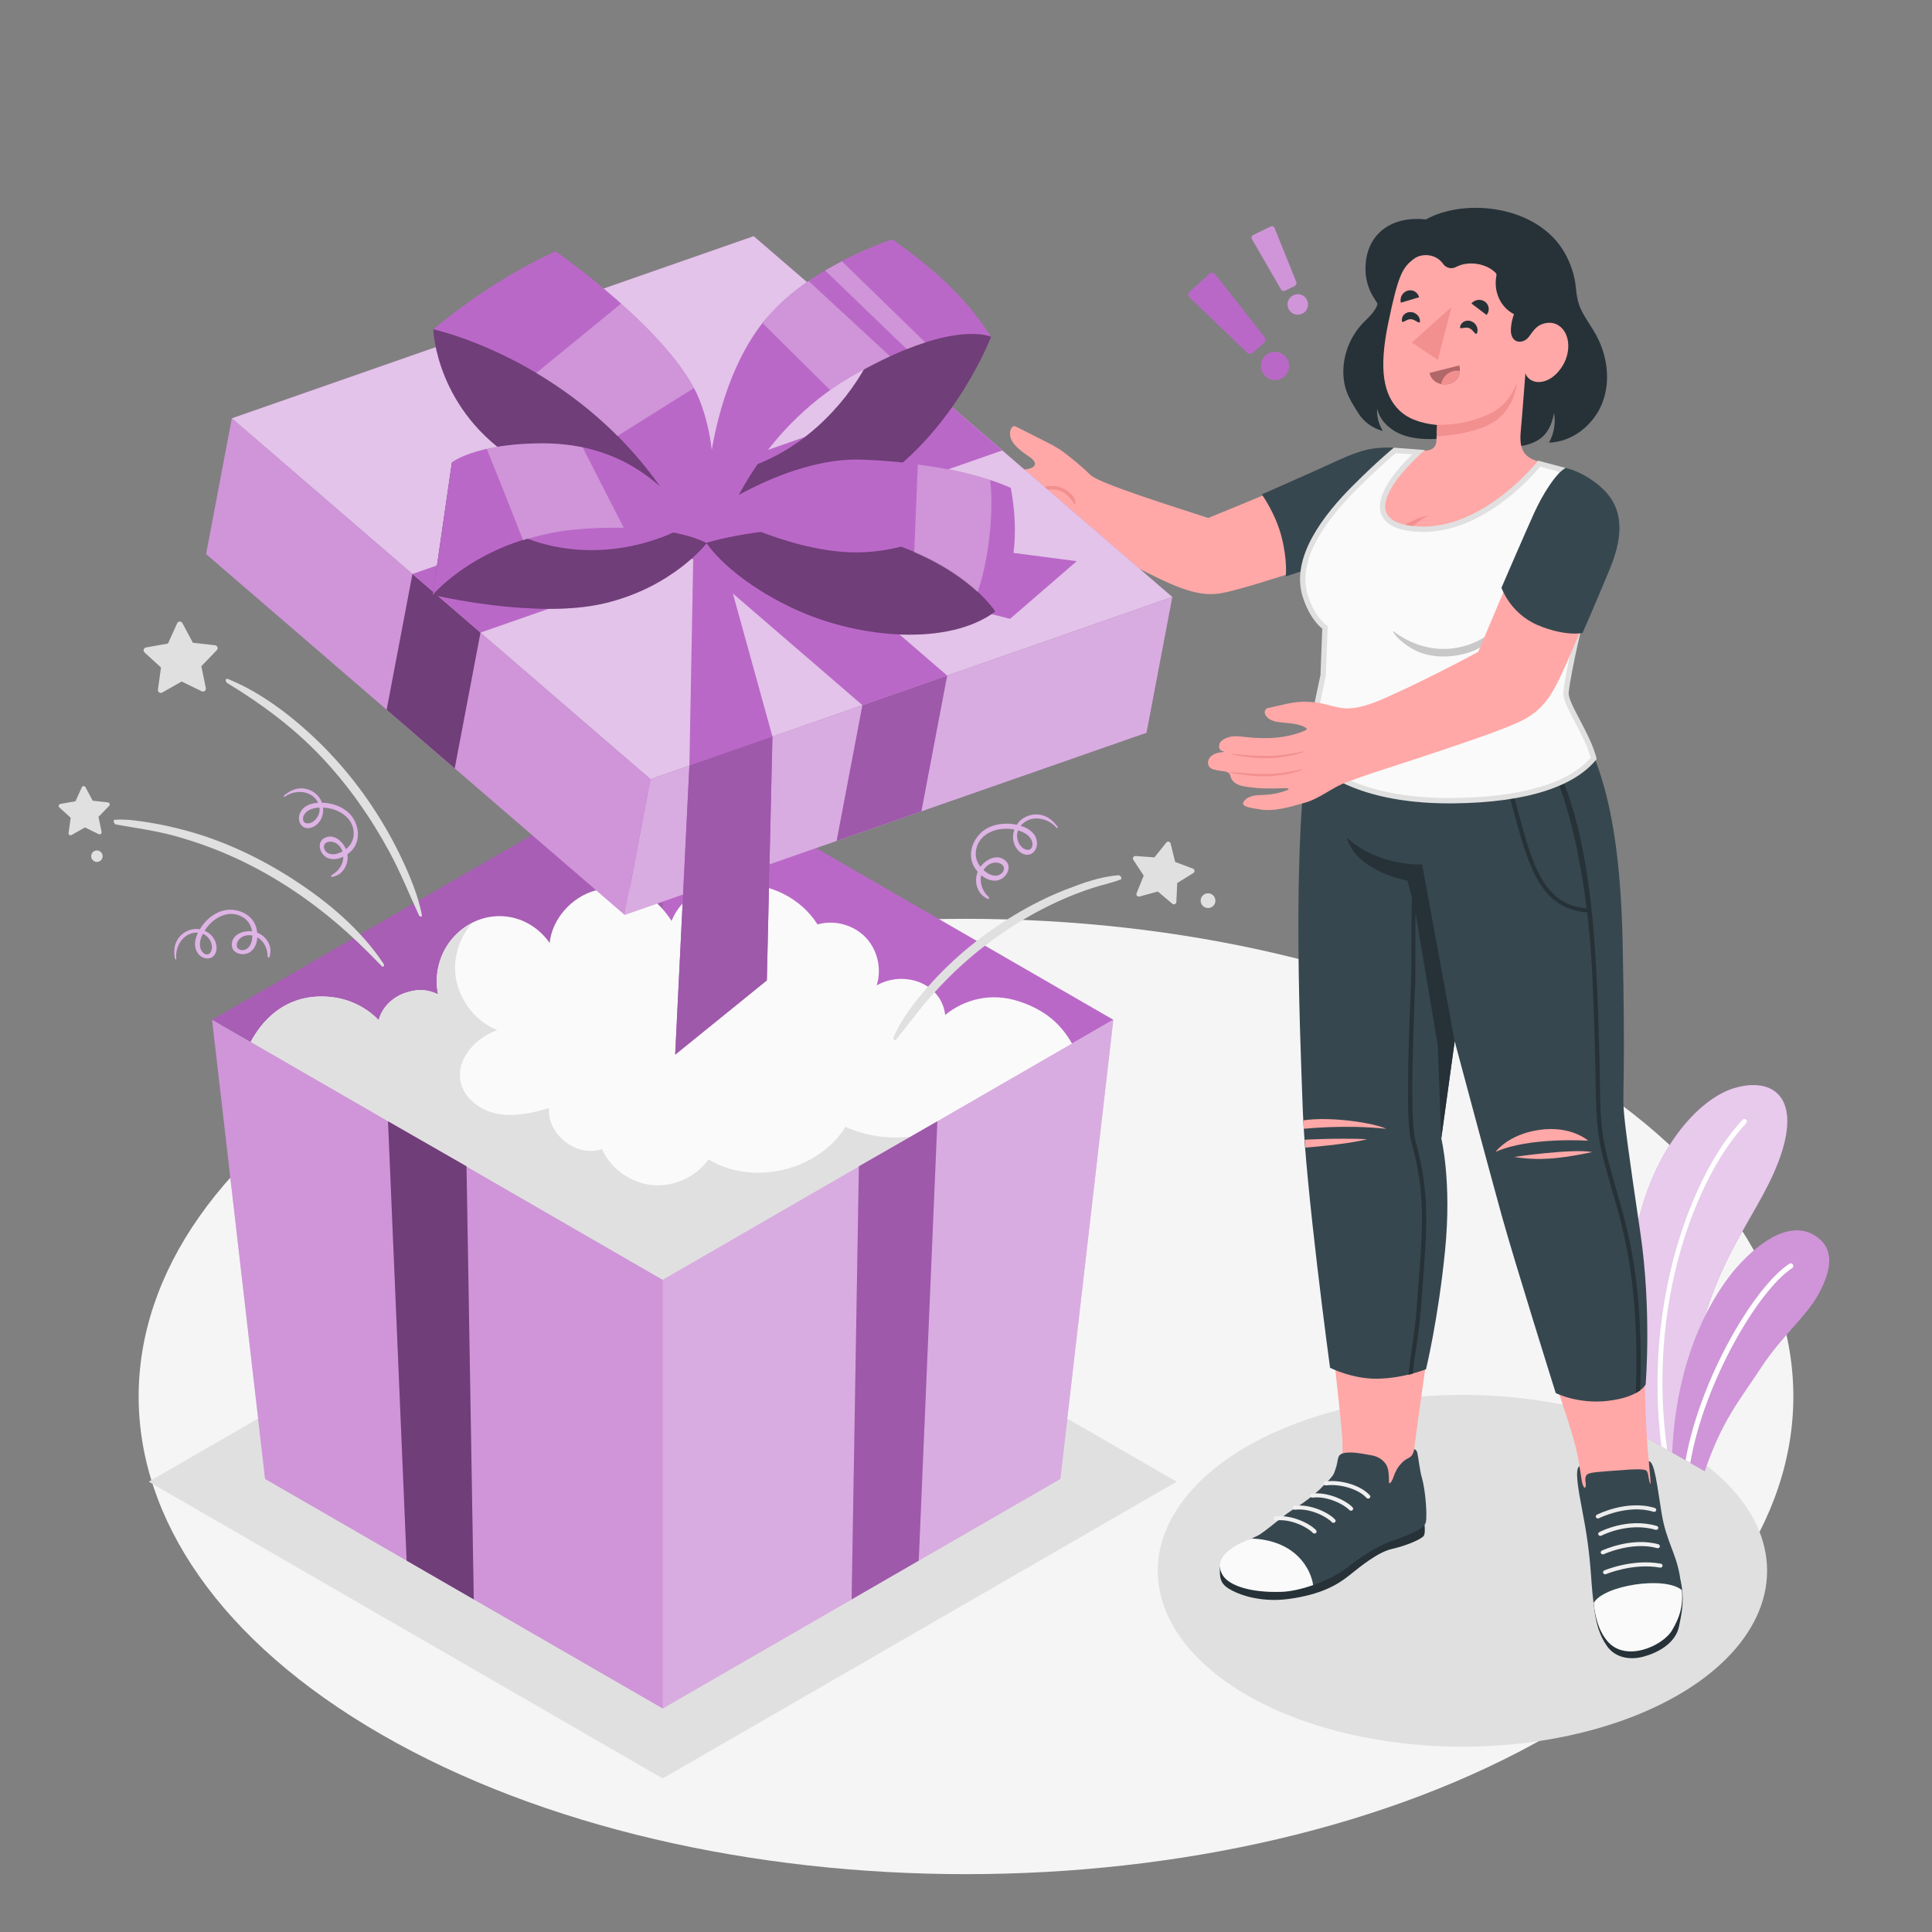 <?xml version="1.0" encoding="utf-8"?>
<!-- Generator: Adobe Illustrator 27.5.0, SVG Export Plug-In . SVG Version: 6.00 Build 0)  -->
<svg version="1.1" xmlns="http://www.w3.org/2000/svg" xmlns:xlink="http://www.w3.org/1999/xlink" x="0px" y="0px"
	 viewBox="0 0 500 500" style="enable-background:new 0 0 500 500;" xml:space="preserve">
<rect x="0" y="0" width="500" height="500" fill="#808080" stroke="none"/>
<g id="Floor">
	<path id="Floor_00000039092325155697866880000015942563800757382825_" style="fill:#F5F5F5;" d="M98.593,273.997
		c-83.617,48.277-83.615,126.548,0.005,174.825s219.191,48.276,302.809,0c83.617-48.277,83.615-126.548-0.004-174.825
		C317.783,225.721,182.21,225.721,98.593,273.997z"/>
</g>
<g id="Shadows">
	
		<ellipse id="Shadow_00000145055114008804330090000007474478494533414318_" style="fill:#E0E0E0;" cx="378.475" cy="406.518" rx="78.85" ry="45.524"/>
	<polygon id="Shadow_00000140732573993222471410000014817174116669830837_" style="fill:#E0E0E0;" points="38.489,383.463 
		171.499,306.671 304.511,383.463 171.501,460.26 	"/>
</g>
<g id="Plants">
	<g id="Plants_00000027563454014138784950000005345254389911473026_">
		<g id="XMLID_00000034803881338941336270000013123300176582432645_">
			<path style="fill:#BA68C8;" d="M422.074,369.738l14.894,8.599c-0.198-5.315-0.661-13.222,0.072-18.544
				c4.498-32.554,17.179-43.287,23.21-59.131c6.35-16.686-1.395-22.055-11.455-19.055c-8.971,2.676-21.953,15.952-26.042,40.244
				C420.035,338.014,420.517,355.566,422.074,369.738z"/>
			<path style="opacity:0.65;fill:#FFFFFF;" d="M422.074,369.738l14.894,8.599c-0.198-5.315-0.661-13.222,0.072-18.544
				c4.498-32.554,17.179-43.287,23.21-59.131c6.35-16.686-1.395-22.055-11.455-19.055c-8.971,2.676-21.953,15.952-26.042,40.244
				C420.035,338.014,420.517,355.566,422.074,369.738z"/>
			<g id="XMLID_00000128479542614581845590000015997465637940528531_">
				<path style="fill:#FFFFFF;" d="M429.969,374.296l1.491,0.86c-5.328-37.953,7.648-70.868,20.456-84.464
					c0.246-0.258,0.234-0.673-0.024-0.92c-0.271-0.247-0.68-0.234-0.926,0.024C438.164,303.398,425.195,336.535,429.969,374.296z"/>
			</g>
		</g>
		<g id="XMLID_00000011741300322225810350000004990265075017128339_">
			<path style="fill:#BA68C8;" d="M432.783,375.919l8.382,4.84h0.006c4.456-13.12,9.031-18.375,14.714-27.004
				c5.177-7.853,11.196-12.717,14.395-18.237c2.832-4.889,4.961-11.028,0.752-14.744c-6.698-5.917-15.441,0.343-21.454,7.107
				C444.382,333.733,433.931,349.294,432.783,375.919z"/>
			<path style="opacity:0.3;fill:#FFFFFF;" d="M432.783,375.919l8.382,4.84h0.006c4.456-13.12,9.031-18.375,14.714-27.004
				c5.177-7.853,11.196-12.717,14.395-18.237c2.832-4.889,4.961-11.028,0.752-14.744c-6.698-5.917-15.441,0.343-21.454,7.107
				C444.382,333.733,433.931,349.294,432.783,375.919z"/>
			<g id="XMLID_00000028304267337135014140000015541292477054518704_">
				<path style="fill:#FFFFFF;" d="M436.222,377.904l1.221,0.71c3.518-20.751,17.612-44.76,26.373-50.43
					c0.307-0.198,0.397-0.613,0.192-0.926c-0.198-0.313-0.607-0.403-0.92-0.198C454.021,332.939,439.956,356.835,436.222,377.904z"
					/>
			</g>
		</g>
	</g>
</g>
<g id="Gift_Box_00000183942470595868046930000018402384500108259515_">
	<g id="Gift_Box">
		<g id="Box_00000003788156951012814070000007745855873736634799_">
			<g>
				<g>
					<polygon style="fill:#BA68C8;" points="171.504,323.323 171.503,196.583 288.123,263.914 178.365,327.282 					"/>
					<polygon style="fill:#BA68C8;" points="171.503,323.323 171.503,196.583 54.884,263.914 164.643,327.282 					"/>
					<polygon style="opacity:0.1;" points="171.503,323.323 171.503,196.583 54.884,263.914 164.643,327.282 					"/>
					<polygon style="fill:#BA68C8;" points="171.504,331.244 164.644,327.283 171.504,323.323 178.363,327.283 					"/>
					<polygon style="opacity:0.45;" points="171.504,331.244 164.644,327.283 171.504,323.323 178.363,327.283 					"/>
				</g>
			</g>
			<path style="fill:#FAFAFA;" d="M82.34,257.911c1.087-0.042,2.245,0.002,3.479,0.137c4.583,0.502,8.998,2.633,12.181,5.977
				c0.815-3.204,3.434-5.799,6.536-6.943c3.096-1.141,5.711-1.208,8.843,0.236c-1.094-5.131,0.394-10.746,3.885-14.663
				c7.115-7.984,18.924-7.242,24.99,1.387c0.628-6.251,5.679-11.82,11.59-13.51c5.911-1.691,13.925-1.63,19.95,7.802
				c3.113-7.428,9.196-8.698,17.223-9.362c8.027-0.664,16.269,3.452,20.56,10.268c4.314-1.243,9.265,0.074,12.39,3.297
				c3.126,3.223,4.291,8.211,2.917,12.485c7.16-4.053,16.819-0.525,17.723,7.652c5.032-4.082,11.896-5.901,19.177-3.505
				c7.69,2.531,11.847,6.954,14.634,12.805c5.042,10.588,0.767,23.118-4.218,33.733c-2.637,5.615-5.484,11.163-9.096,16.206
				c-13.324,18.603-35.913,28.628-58.449,32.59c-35.349,6.215-72.879-0.887-103.512-19.589
				c-14.014-8.556-35.883-21.596-41.083-37.17C57.476,284.02,63.288,258.639,82.34,257.911z"/>
			<path style="fill:#E0E0E0;" d="M250.997,288.281c-9.114,6.68-21.875,8.008-32.169,3.348
				c-7.163,11.404-23.945,15.392-35.472,8.428c-3.241,4.552-9.003,7.179-14.565,6.64c-5.563-0.539-10.713-4.223-13.02-9.313
				c-6.463,2.267-14.263-3.788-13.669-10.611c-4.29,1.253-8.798,2.286-13.198,1.504c-4.399-0.782-8.676-3.797-9.671-8.154
				c-1.342-5.872,3.746-11.554,9.444-13.507c-6.165-2.506-10.602-8.794-10.896-15.442c-0.199-4.489,1.504-8.977,4.451-12.358
				c-1.794,0.913-3.485,2.175-4.966,3.837c-3.491,3.917-4.978,9.532-3.885,14.663c-3.132-1.444-5.748-1.376-8.843-0.236
				c-3.102,1.143-5.721,3.738-6.536,6.943c-3.183-3.344-7.598-5.475-12.181-5.977c-1.234-0.135-2.392-0.178-3.479-0.137
				c-19.052,0.728-24.864,26.109-20.281,39.834c5.2,15.574,27.069,28.614,41.083,37.17c30.634,18.702,68.163,25.804,103.512,19.589
				c8.234-1.448,16.47-3.715,24.263-6.904C247.309,332.719,256.899,309.49,250.997,288.281z"/>
			<g>
				<polygon style="fill:#BA68C8;" points="171.504,442.141 171.504,331.244 288.123,263.914 274.404,382.732 				"/>
				<polygon style="opacity:0.45;fill:#FFFFFF;" points="171.504,442.141 171.504,331.244 288.123,263.914 274.404,382.732 				"/>
				<polygon style="fill:#BA68C8;" points="242.587,290.204 222.277,301.84 220.4,413.911 237.771,403.882 				"/>
				<polygon style="opacity:0.15;" points="242.587,290.204 222.277,301.84 220.4,413.911 237.771,403.882 				"/>
			</g>
			<g>
				<polygon style="fill:#BA68C8;" points="171.504,442.141 171.504,331.244 54.885,263.914 68.605,382.732 				"/>
				<polygon style="opacity:0.3;fill:#FFFFFF;" points="171.504,442.141 171.504,331.244 54.885,263.914 68.605,382.732 				"/>
				<g>
					<polygon style="fill:#BA68C8;" points="100.421,290.204 120.731,301.84 122.608,413.911 105.237,403.882 					"/>
				</g>
				<polygon style="opacity:0.4;" points="100.421,290.204 120.731,301.84 122.608,413.911 105.237,403.882 				"/>
			</g>
		</g>
	</g>
</g>
<g id="Character">
	<g id="Character_00000001651787958181318940000009120711088334131376_">
		<g id="Bottom_00000057833141265529084120000001275718061912265379_">
			<g>
				<path style="fill:#FFA8A7;" d="M426.906,379.934c-1.655-14.58-0.53-20.747-2.633-43.529l0,0
					c-0.318-5.846-0.762-12.105-1.379-17.66c-2.076-18.687-5.436-24.995-5.851-28.601c0,0-0.458-22.464-3.19-63.408
					c-1.285-19.261-7.563-24.915-12.771-35l-61.279,1.87c-2.696,25.585-1.5,72.921-0.418,98.941
					c0.551,13.266,7.104,68.912,7.863,77.826c0.759,8.914-0.829,11.463-3.216,13.974c-4.999,5.259-10.505,9.817-16.835,14.463
					c1.017,2.25,8.81,1.929,12.61,0.076c6.071-2.959,12.046-7.374,14.101-8.87c5.203-3.786,11.91-6.901,11.809-12.418
					c-0.009-0.687,0.188-0.883,0.145-0.99c-0.009-3.223,6.79-45.936,7.094-56.975c0.261-9.491-1.543-25.53-1.543-25.53l4.777-32.787
					c0,0,3.833,16.93,8.535,33c3.826,13.08,8.667,29.989,13.022,46.098l0,0c4.287,18.579,9.77,29.723,11.016,39.051
					c-0.146,6.61,5.966,26.389,7.275,31.377c1.308,4.988,13.223,4.757,13.692-3.904
					C430.042,401.173,427.218,382.678,426.906,379.934z"/>
			</g>
			<g>
				<path style="fill:#263238;" d="M315.699,405.572c0,2.233-0.087,3.792,1.736,5.175c2.104,1.596,8.234,4.161,16.231,3.043
					c7.998-1.119,12.288-3.488,15.441-6.023c3.153-2.534,7.572-6.108,11.183-6.918c3.354-0.753,6.982-2.231,8.039-3.211
					c1.057-0.979-0.222-6.264-0.222-6.264L315.699,405.572z"/>
				<path id="XMLID_00000060751932251999457120000006451884977007709100_" style="fill:#37474F;" d="M365.977,375.046
					c0,0,0.605,0.005,0.835,0.986c0.273,1.168,0.617,4.573,1.19,6.487c0.796,2.66,1.412,9.165,1.02,11.355
					c-0.393,2.189-5.851,3.817-9.334,5.119c-3.557,1.329-7.646,4.001-11.224,6.835c-3.704,2.933-11.566,5.962-16.791,6.14
					c-7.976,0.272-13.188-1.61-14.843-4.212c-2.047-3.22-0.542-6.174,8.539-10.268c1.719-0.775,6.709-5.25,8.759-6.495
					c2.167-1.315,4.24-2.771,6.143-4.397c0.963-0.823,1.882-1.689,2.742-2.603c0.756-0.805,1.825-1.782,2.261-2.773
					c0.099-0.224,0.165-0.486,0.252-0.719c0.253-0.672,0.423-1.29,0.553-1.987c0.132-0.704,0.202-1.727,0.918-2.162
					c0.822-0.499,2.325-0.47,3.27-0.424c1.188,0.058,3.679,0.517,4.843,0.732c1.356,0.25,2.655,1.016,3.482,2.164
					c0.633,0.88,0.752,2.006,0.824,3.037c0.034,0.491,0.033,0.987,0.05,1.479c0.007,0.21-0.082,0.59,0.236,0.496
					c0.303-0.09,0.627-0.832,0.737-1.084c0.242-0.556,0.392-1.149,0.657-1.696c0.305-0.626,0.649-1.269,1.101-1.807
					c0.422-0.503,0.883-0.987,1.421-1.388c0.488-0.366,1.118-0.555,1.549-0.967C365.712,376.371,365.937,375.464,365.977,375.046z"
					/>
				<path style="fill:#FAFAFA;" d="M323.906,398.161c11.568,0.493,15.353,8.006,15.934,12.053c-2.841,0.991-5.778,1.672-8.167,1.753
					c-7.976,0.272-13.516-1.6-15.171-4.203C314.572,404.727,315.781,401.187,323.906,398.161z"/>
				<g>
					<g>
						<path style="fill:#F0F0F0;" d="M340.191,396.879c0.125-0.002,0.251-0.043,0.354-0.125c0.238-0.186,0.265-0.513,0.063-0.731
							c-1.649-1.777-6.34-4.076-10.529-3.569c-0.31,0.036-0.529,0.298-0.488,0.581c0.039,0.283,0.315,0.484,0.631,0.447
							c3.91-0.463,8.22,1.807,9.527,3.216C339.863,396.821,340.027,396.883,340.191,396.879z"/>
					</g>
					<g>
						<path style="fill:#F0F0F0;" d="M345.106,394.112c0.126-0.003,0.251-0.043,0.355-0.124c0.238-0.186,0.265-0.514,0.063-0.731
							c-1.65-1.778-6.344-4.083-10.529-3.569c-0.31,0.037-0.528,0.298-0.488,0.581c0.039,0.283,0.31,0.484,0.632,0.447
							c3.91-0.467,8.22,1.806,9.527,3.215C344.778,394.054,344.942,394.116,345.106,394.112z"/>
					</g>
					<g>
						<path style="fill:#F0F0F0;" d="M349.647,390.975c0.126-0.002,0.251-0.043,0.355-0.125c0.238-0.186,0.265-0.513,0.063-0.731
							c-1.649-1.778-6.36-4.078-10.529-3.568c-0.31,0.036-0.528,0.298-0.488,0.581c0.039,0.283,0.311,0.482,0.632,0.447
							c3.905-0.464,8.22,1.806,9.527,3.215C349.319,390.916,349.483,390.978,349.647,390.975z"/>
					</g>
					<g>
						<path style="fill:#F0F0F0;" d="M354.094,387.839c0.122-0.003,0.246-0.042,0.348-0.12c0.241-0.182,0.274-0.51,0.075-0.73
							c-2.27-2.522-7.308-4.11-11.491-3.602c-0.31,0.037-0.529,0.299-0.488,0.581c0.039,0.283,0.313,0.476,0.632,0.447
							c3.767-0.455,8.464,1,10.479,3.235C353.762,387.779,353.929,387.842,354.094,387.839z"/>
					</g>
				</g>
			</g>
			<g>
				<path style="fill:#263238;" d="M412.43,414.87c0.488,4.996,1.448,8.288,3.481,11.165c2.032,2.876,5.71,3.687,9.372,2.715
					c3.663-0.973,8.313-3.414,9.224-7.764c0.911-4.35,1.427-7.328,0.43-11.945L412.43,414.87z"/>
				<path id="XMLID_00000031206737389442247760000005283433985119237771_" style="fill:#37474F;" d="M426.714,378.15
					c1.525,0.064,2.204,6.771,3.31,13.473c1.186,7.184,3.632,10.096,4.674,15.984c1.19,6.727,0.077,9.783-2.36,13.947
					c-2.436,4.164-11.419,8.449-16.113,2.736c-3.826-4.659-3.974-10.129-4.487-16.867c-0.527-6.915-1.165-10.831-2.299-16.776
					c-0.95-4.982-1.98-10.579-0.677-11.182c0.127,0.74,0.258,1.68,0.391,2.406c0.164,0.894,0.199,1.836,0.583,2.682
					c0.168,0.371,0.521,0.755,0.638,0.139c0.079-0.418,0.02-0.845-0.044-1.259c-0.286-1.856,0.73-2.039,1.276-2.201
					c1.185-0.35,7.662-0.702,8.8-0.808c1.16-0.108,5.166-0.391,5.708,0.201c0.367,0.401,0.441,1.089,0.579,1.938
					c0.164,1.013,0.446,1.75,0.467,1.43c0.048-0.73-0.171-2.618-0.206-3.075c-0.034-0.438-0.132-1.033-0.154-1.473
					C426.78,379.014,426.761,378.581,426.714,378.15z"/>
				<path style="fill:#FAFAFA;" d="M435.254,411.51c0.406,4.187-0.587,7.094-2.494,10.353c-2.436,4.164-12.153,8.486-16.847,2.772
					c-2.336-2.843-3.053-6.266-3.48-9.769C414.972,410.274,430.874,407.8,435.254,411.51z"/>
				<g>
					<g>
						<path style="fill:#F0F0F0;" d="M415.501,407.419c0.063-0.008,0.125-0.025,0.185-0.054c0.061-0.028,7.009-2.918,13.91-1.67
							c0.305,0.05,0.602-0.129,0.664-0.41c0.06-0.281-0.139-0.554-0.445-0.609c-7.299-1.316-14.383,1.644-14.648,1.767
							c-0.277,0.133-0.385,0.446-0.242,0.7C415.037,407.343,415.272,407.447,415.501,407.419z"/>
					</g>
					<g>
						<path style="fill:#F0F0F0;" d="M429.084,400.67c0.212-0.026,0.4-0.163,0.467-0.363c0.089-0.275-0.078-0.565-0.375-0.648
							c-6.893-1.915-14.354,1.503-14.634,1.649c-0.272,0.141-0.368,0.457-0.213,0.706c0.154,0.248,0.502,0.33,0.768,0.195
							c0.063-0.032,7.335-3.346,13.749-1.557C428.924,400.675,429.005,400.679,429.084,400.67z"/>
					</g>
					<g>
						<path style="fill:#F0F0F0;" d="M428.681,395.928c0.208-0.026,0.393-0.159,0.462-0.355c0.096-0.275-0.066-0.566-0.362-0.653
							c-7.586-2.241-14.652,1.461-14.913,1.618c-0.262,0.157-0.336,0.479-0.165,0.718c0.17,0.24,0.526,0.308,0.781,0.151
							c0.058-0.036,6.888-3.582,13.948-1.499C428.516,395.933,428.6,395.938,428.681,395.928z"/>
					</g>
					<g>
						<path style="fill:#EBEBEB;" d="M428.149,391.265c0.205-0.025,0.389-0.155,0.46-0.348c0.1-0.272-0.057-0.566-0.352-0.657
							c-7.112-2.204-14.724,1.601-15.009,1.766c-0.265,0.149-0.347,0.47-0.183,0.714c0.162,0.244,0.51,0.323,0.776,0.166
							c0.066-0.037,7.448-3.712,14.052-1.664C427.978,391.268,428.065,391.276,428.149,391.265z"/>
					</g>
				</g>
			</g>
			<g>
				<g>
					<path style="fill:#37474F;" d="M405.831,182.705c7.21,11.716,13.338,25.275,14.103,61.136
						c0.728,34.105-0.022,38.963,0.263,43.068c0.285,4.105,1.34,11.916,4.318,32.092c2.977,20.177,1.376,39.294,1.376,39.294
						s-1.465,3.306-9.866,4.257c-7.749,0.877-13.405-2.039-13.405-2.039s-10.566-33.658-13.93-45.763
						c-3.364-12.105-12.221-45.278-12.221-45.278l-3.468,25.131c0,0,2.752,11.101,0.988,28.928
						c-1.764,17.827-4.943,30.835-4.943,30.835s-5.852,2.334-12.503,2.445c-6.652,0.111-12.33-2.842-12.33-2.842
						s-6.382-46.96-7.07-67.085c-0.688-20.125-3.431-78.098,3.4-104.178H405.831z"/>
				</g>
				<path style="fill:#FFA8A7;" d="M411.027,295.209c0,0-4.408-3.97-12.592-2.808c-8.183,1.162-11.377,5.706-11.377,5.706
					C395.733,294.193,411.027,295.209,411.027,295.209z M391.817,299.419c4.864,0.738,9.711,0.983,20.236-1.262
					C406.99,297.185,391.817,299.419,391.817,299.419z"/>
				<path style="fill:#FFA8A7;" d="M358.749,292.133c-3.083-1.511-14.413-3.265-21.458-2.183l0.145,2.18
					C337.436,292.129,348.036,290.978,358.749,292.133z M337.659,294.957l0.186,2.044c0,0,11.268-0.873,15.965-2.187
					C345.721,294.482,337.659,294.957,337.659,294.957z"/>
				<path style="fill:#263238;" d="M416.992,303.245c-0.316-1.159-0.615-2.26-0.893-3.313c-2.466-9.35-1.785-15.003-2.283-30.596
					c-0.151-4.712-0.307-9.584-0.533-14.758c-0.887-20.298-3.581-49.538-15.255-63.857l-0.88,0.607
					c7.847,9.627,11.69,29.727,13.484,43.761c-11.135-1.013-13.907-11.006-17.687-24.765c-0.517-1.88-4.247-16.45-4.823-18.446
					l-1.065,0.26c0.576,1.993,4.305,16.558,4.82,18.435c3.772,13.731,6.766,24.606,18.88,25.561
					c0.749,6.18,1.162,12.438,1.426,18.486c0.226,5.17,0.382,10.039,0.533,14.748c0.5,15.652-0.181,21.352,2.313,30.805
					c0.278,1.054,0.578,2.158,0.895,3.319c3.287,12.09,8.493,25.14,7.435,57.021c0.445-0.244,0.819-0.487,1.127-0.719
					C425.448,328.233,420.269,315.295,416.992,303.245z M348.561,216.8c1.775,6.65,10.366,10.105,15.686,11.108l1.147,4.294
					c-0.136,3.632-0.067,17.849-0.224,21.786c-0.869,21.698-1.265,36.59,0.113,41.603c3.628,13.198,2.978,21.657,1.797,37.013
					c-0.121,1.571-0.246,3.212-0.374,4.934c-0.66,8.919-1.682,12.649-2.195,18.26c0.401-0.094,0.782-0.188,1.13-0.279
					c0.513-5.625,1.517-9.178,2.162-17.913c0.128-1.723,0.254-3.362,0.374-4.932c1.188-15.461,1.844-23.977-1.828-37.333
					c-1.339-4.872-0.906-20.698-0.08-41.318c0.1-2.501-0.024-15.355,0.069-17.743l5.75,34.258l0.911,24.064l3.468-25.131
					l-8.432-45.772C368.036,223.7,356.966,224.374,348.561,216.8z"/>
			</g>
		</g>
		<g id="Top_00000026149141961739073190000004159098019282310838_">
			<g id="Arm_00000060710615052435245020000009857505305727872690_">
				<path style="fill:#FFA8A7;" d="M333.576,125.391c-9.281,3.943-20.873,8.657-20.873,8.657
					c-8.452-2.748-28.25-8.926-30.465-11.111c-2.215-2.185-4.866-4.314-6.954-5.907c-1.815-1.385-3.972-2.379-5.999-3.42
					c-2.138-1.097-4.308-2.131-6.44-3.24c-0.536-0.279-0.967,0.152-1.197,0.643c-0.426,0.911-0.29,2.012,0.156,2.914
					c0.446,0.902,1.17,1.635,1.929,2.295c0.679,0.591,1.396,1.138,2.146,1.636c0.782,0.52,2.659,1.734,1.7,2.815l0,0
					c-0.696,0.785-2.684,0.857-3.656,1.019c-5.405,0.902-12.756-1.417-15.684-2.205c-2.928-0.788-3.674,0.099-3.392,1.475
					c0.094,0.459,0.719,1.035,1.593,1.64c-1.607-0.513-3.031-0.698-3.869-0.026c-1.058,0.848,0.502,2.146,1.228,2.655
					c0.89,0.625,1.903,1.367,1.903,1.367c-0.493,0.301-0.487,1.289-0.431,1.628c0.06,0.36,0.35,0.81,0.596,1.079
					c1.642,1.793,4.275,2.784,6.11,3.432c-1.622-0.145-2.309-0.447-3.075-0.262c-0.537,0.13-0.924,0.478-0.942,1.03
					c-0.022,0.655,2.42,1.941,3.016,2.215c4.828,2.219,5.742,2.38,7.871,2.675c1.477,0.205,4.238,0.377,5.72,0.208
					c1.224-0.14,3.284-0.363,5.129-0.666c4.707-0.774,8.356,0.4,11.72,2.252c3.364,1.852,12.54,6.637,18.294,9.413
					c9.175,4.426,13.073,4.638,17.383,3.712c8.552-1.837,33.606-10.544,33.606-10.544l7.871-25.361
					C350.704,117.867,346.455,119.918,333.576,125.391z"/>
				<path style="fill:#F28F8F;" d="M251.978,132.737c1.318,0.739,2.835,1.042,4.327,1.184c1.504,0.083,3.005,0.017,4.475-0.294
					c-1.496-0.145-2.972-0.111-4.433-0.254C254.878,133.295,253.444,133.046,251.978,132.737z M260.911,125.686
					c0.022,0.001,0.032-0.05,0.011-0.051c-2.409-0.14-4.863-0.67-7.225-1.161c-2.264-0.471-4.505-1.11-6.736-1.71
					c-0.027-0.007-0.043,0.058-0.02,0.069c2.277,1.105,4.65,1.797,7.132,2.29C256.358,125.577,258.594,125.607,260.911,125.686z
					 M254.575,128.478c-0.907-0.189-1.809-0.405-2.707-0.633c-0.881-0.224-1.785-0.423-2.636-0.737
					c-0.263-0.097-0.526-0.194-0.789-0.291c-0.338-0.125-0.65-0.28-1.009-0.344c-0.367-0.066-0.745-0.065-1.111,0.006
					c-0.034,0.007-0.078,0.039-0.055,0.065c0.469-0.017,0.936,0.085,1.377,0.244c0.295,0.106,0.581,0.236,0.862,0.375
					c0.255,0.125,0.504,0.214,0.766,0.32c0.81,0.329,1.638,0.614,2.476,0.863c1.054,0.313,2.124,0.567,3.202,0.782
					c2.285,0.455,4.521,0.485,6.838,0.563c0.022,0.001,0.032-0.05,0.011-0.051C259.39,129.499,256.936,128.969,254.575,128.478z
					 M278.221,129.436c-0.089-0.274-0.204-0.54-0.358-0.784c-0.294-0.47-0.701-0.892-1.123-1.248
					c-0.843-0.711-1.873-1.223-2.945-1.481c-2.319-0.559-5.093,0.148-6.723,1.926c-0.046,0.05-0.055,0.282,0.059,0.229
					c2.066-0.958,4.169-1.808,6.489-1.261c1.919,0.452,3.426,1.966,4.428,3.611c0.094,0.154,0.258,0.059,0.251-0.1
					C278.286,130,278.324,129.757,278.221,129.436z"/>
				<path style="fill:#37474F;" d="M360.727,115.858c-7.745-0.351-10.969,1.78-20.58,6.065c-9.612,4.285-13.6,6.022-13.6,6.022
					s3.559,4.898,5.125,11.014c1.566,6.116,1.088,10.214,1.088,10.214l18.441-6.103L360.727,115.858z"/>
			</g>
			<g id="Chest_00000083076191764011712230000011728130364685304997_">
				<path style="fill:#FFA8A7;" d="M346.282,134.809c8.951-11.849,15.967-17.043,21.424-18.19l21.526,0.53l16.915,4.327
					c0,0,7,3.688,7.932,10.567c0.419,3.087-0.484,12.422-6.325,29.822c-3.352,9.985-8.158,14.502-8.196,22.795
					c-8.852,17.331-54.498,14.772-52.226-2.603c0,0-3.593-10.634-2.848-20.661C338.044,152.449,341.309,141.394,346.282,134.809z"/>
				<g id="Head_00000133529623291769261510000001266890313974912403_">
					<path style="fill:#263238;" d="M373.677,113.423c-1.166,0.161-2.347,0.215-3.525,0.214c-2.862-0.003-5.787-0.348-8.362-1.597
						c-2.576-1.249-4.769-3.515-5.391-6.309c-0.123,2.025,0.403,4.084,1.482,5.802c-2.599-0.68-4.907-2.303-6.321-4.567
						c-1.561-2.5-3.065-4.718-3.626-7.694c-1.043-5.538,0.854-11.489,4.722-15.587c0.993-1.052,2.122-2.007,2.938-3.213
						c0.322-0.476,0.853-1.237,0.884-1.83c0.032-0.605-3.797-4.077-2.984-11.009c0.888-7.574,7.067-11.77,15.537-10.846
						c10.055-5.594,28.691-3.694,35.785,8.448c1.599,2.738,2.696,5.94,3.003,9.105c0.219,2.262,0.519,4.217,1.587,6.268
						c1.077,2.069,2.477,3.948,3.606,5.988c2.95,5.333,3.868,11.938,1.685,17.628c-2.183,5.69-7.72,10.159-13.812,10.323
						c1.289-2.333,1.757-5.109,1.304-7.736c-0.378,2.2-1.157,4.42-2.743,5.991c-1.522,1.508-3.643,2.271-5.757,2.617
						c-3.082,0.504-6.292,0.201-9.224-0.872c-1.59-0.581-3.118-1.514-4.74-1.978c-1.498-0.428-3.166,0.272-4.641,0.601
						C374.618,113.275,374.149,113.358,373.677,113.423z"/>
					<path style="fill:#FFA8A7;" d="M404.663,85.47c-0.94-1.257-2.703-2.549-5.492-1.618c-1.782,0.595-2.552,2.127-3.647,3.491
						c-0.873,1.087-2.68,1.581-3.749,0.459c-0.733-0.769-0.82-1.943-0.734-3.002c0.097-1.191,0.361-2.368,0.78-3.487
						c-1.723-0.876-3.108-2.377-3.905-4.138c-0.797-1.761-1.013-3.769-0.676-5.673c0.038-0.216,0.082-0.447-0.004-0.649
						c-0.05-0.118-0.14-0.214-0.231-0.304c-2.467-2.451-7.13-3.102-10.176-1.455c-1.142,0.617-2.583,0.289-3.327-0.774
						c-1.887-2.695-5.523-2.836-7.516-1.371c-3.012,2.214-4.114,4.115-6.715,16.661c-2.519,12.149-1.157,18.514,2.716,22.44
						c1.97,1.997,5.076,3.466,9.939,3.937c0,0-0.101,2.501-0.189,4.156c-0.088,1.654-1.156,2.488-3.169,2.497
						c-3.463,4.143-9.093,8.053,2.505,12.159c11.599,4.105,22.89-4.244,26.863-9.423c-3.711-1.162-4.778-3.301-4.369-7.73
						c0.41-4.429,1.212-15.116,1.212-15.116s0.286,1.627,2.416,2.222c1.595,0.446,3.82-0.259,5.515-1.943
						C406.475,93.072,406.542,87.983,404.663,85.47z"/>
					<g>
						<g id="XMLID_307_">
							<polygon id="XMLID_00000156555935755271233160000011301760739608658622_" style="fill:#F28F8F;" points="375.656,79.467 
								372.104,93.123 365.387,88.637 							"/>
						</g>
						<path id="XMLID_00000033366248931052025410000018169781746201085853_" style="fill:#263238;" d="M362.539,78.342l4.726-1.415
							c-0.345-1.33-1.682-2.092-2.987-1.701C362.973,75.617,362.195,77.012,362.539,78.342z"/>
						<path id="XMLID_00000036234380584697914700000004317504883262550945_" style="fill:#263238;" d="M380.803,78.539l3.928,2.983
							c0.872-1.062,0.698-2.591-0.387-3.415C383.259,77.284,381.674,77.477,380.803,78.539z"/>
						<path id="XMLID_00000113336136476660679250000013530066258956756884_" style="fill:#B16668;" d="M377.696,94.569l-7.739,1.949
							c0.461,2.175,2.787,3.491,5.217,2.783C377.289,98.686,378.158,96.743,377.696,94.569z"/>
						<path style="fill:#F28F8F;" d="M372.973,99.385c0.379-2.096,2.271-3.614,4.441-3.444c0.132,0.01,0.254,0.047,0.383,0.069
							c-0.111,1.55-0.992,2.816-2.623,3.291C374.409,99.524,373.663,99.527,372.973,99.385z"/>
						<g id="XMLID_00000165919232388646100970000007825682194976529582_">
							<path id="XMLID_00000150067236992177768710000008407210912991652272_" style="fill:#263238;" d="M377.911,84.405
								c-0.347,1.15,1.06,0.048,2.273,0.498c1.213,0.451,1.773,2.284,2.12,1.135c0.347-1.15-0.356-2.447-1.568-2.898
								C379.522,82.688,378.258,83.255,377.911,84.405z"/>
						</g>
						<g id="XMLID_00000023278024519439253440000016297324464626996411_">
							<path id="XMLID_00000048499495592715939690000010559122340094935424_" style="fill:#263238;" d="M362.798,82.853
								c0.034,1.201,1.021-0.289,2.314-0.245c1.293,0.045,2.403,1.608,2.369,0.408c-0.034-1.201-1.11-2.21-2.403-2.255
								C363.786,80.715,362.765,81.652,362.798,82.853z"/>
						</g>
						<g id="XMLID_00000119811425018322344140000010341875460666876824_">
							<path id="XMLID_00000143610785339335271730000001585035135031875751_" style="fill:#F28F8F;" d="M371.925,109.988
								c4.537-0.06,8.724-0.691,13.216-2.716c4.177-1.883,6.198-5.046,7.439-8.218c0,0-0.409,6.59-6.064,10.184
								c-5.272,3.35-14.723,3.673-14.723,3.673L371.925,109.988z"/>
						</g>
					</g>
				</g>
				<path style="fill:#F28F8F;" d="M369.771,133.368c-5.81,2.646-17.379,14.931-10.618,29.631
					c-4.256-4.905-4.897-14.458-2.618-19.667C359.187,137.271,365.96,134.102,369.771,133.368z"/>
				<g id="Dress_00000152225457623401295830000001402286124443577776_">
					<g>
						<g>
							<path style="fill:#FAFAFA;" d="M375.098,207.222c-24.298,0-34.662-9.005-36.817-12.751l4.143-19.676l0.489-12.439
								l-0.305-0.218c-0.028-0.021-3.081-2.286-4.846-8.033c-2.357-7.683,2-17.114,12.95-28.033
								c5.601-5.585,9.339-8.751,10.24-9.499l6.131,0.467c-3.063,2.828-10.6,10.429-9.067,15.476
								c0.722,2.376,3.254,3.829,7.527,4.316c0.901,0.103,1.821,0.155,2.736,0.155c15.49,0,27.965-14.438,30.049-16.992
								c1.628,0.433,4.58,1.218,5.936,1.586c-0.602,1.794-2.145,6.658-2.71,10.911c-1.1,8.27,0.716,14.201,2.636,18.912
								c1.643,4.031,4.226,7.627,4.974,8.627c-0.512,2.112-3.247,13.538-3.869,19.059c-0.18,1.588,1.179,4.169,2.897,7.436
								c1.617,3.073,3.443,6.542,4.273,9.749c-5.831,6.983-18.393,10.766-36.366,10.943L375.098,207.222z"/>
							<g>
								<path style="fill:#E0E0E0;" d="M361.181,117.285l4.277,0.326c-3.594,3.485-9.59,10.216-8.106,15.105
									c0.809,2.666,3.539,4.283,8.113,4.804c0.927,0.106,1.874,0.159,2.815,0.159c15.192,0,27.492-13.551,30.3-16.901
									c1.627,0.432,3.533,0.94,4.796,1.28c-0.706,2.182-2,6.502-2.51,10.34c-1.12,8.43,0.727,14.469,2.681,19.266
									c1.549,3.802,3.919,7.222,4.866,8.517c-0.664,2.757-3.208,13.502-3.809,18.829c-0.203,1.8,1.129,4.332,2.974,7.836
									c1.541,2.928,3.273,6.22,4.123,9.254c-5.796,6.648-18.081,10.248-35.608,10.421c-0.334,0.003-0.667,0.005-0.996,0.005
									c-23.525,0-33.736-8.43-36.083-12.18l4.076-19.354l0.024-0.115l0.004-0.117l0.472-12.006l0.021-0.742l-0.593-0.437
									c-0.029-0.021-2.909-2.191-4.593-7.678c-2.277-7.417,2.022-16.615,12.776-27.338
									C356.415,121.365,360.006,118.272,361.181,117.285 M360.727,115.858c0,0-3.963,3.198-10.505,9.721
									c-7.64,7.617-16.226,18.617-13.122,28.728c1.866,6.08,5.105,8.395,5.105,8.395l-0.472,12.006l-4.185,19.87
									c1.83,3.521,11.856,13.337,37.55,13.337c0.334,0,0.671-0.002,1.009-0.005c19.548-0.193,31.575-4.554,37.117-11.467
									c-1.587-6.654-7.555-14.478-7.24-17.278c0.676-5.992,3.932-19.293,3.932-19.293s-3.202-4.115-5.083-8.732
									c-1.937-4.754-3.663-10.488-2.591-18.559c0.692-5.205,2.918-11.474,2.918-11.474c-0.482-0.148-7.09-1.901-7.09-1.901
									s-13.307,17.084-29.79,17.084c-0.877,0-1.764-0.048-2.658-0.15c-17.686-2.018,3.141-19.67,3.141-19.67L360.727,115.858
									L360.727,115.858z"/>
							</g>
						</g>
						<path style="opacity:0.2;" d="M360.635,163.361c4.259,3.316,9.982,5.221,15.68,4.394c2.714-0.394,5.538-1.364,7.844-2.83
							c1.912-1.216,3.281-2.915,4.93-4.431c0.093-0.086,0.165,0.152,0.138,0.213c-1.11,2.566-3.126,4.822-5.399,6.376
							c-2.34,1.601-5.063,2.335-7.887,2.682c-2.788,0.343-5.682,0.071-8.336-0.859c-1.404-0.491-5.123-2.392-7.054-5.313
							C360.512,163.531,360.514,163.267,360.635,163.361z"/>
					</g>
				</g>
			</g>
			<g>
				<path style="fill:#FFA8A7;" d="M359.495,198.668c7.428-2.4,21.385-7.003,27.734-9.417c7.3-2.775,11.472-4.344,15.302-11.584
					c1.995-3.771,3.862-8.035,8.808-20.039c4.911-11.922,6.965-17.411,6.572-22.079c-0.36-4.273-3.224-11.599-12.597-13.895
					c-5.136,4.173-11.175,19.608-11.175,19.608l-11.572,27.423c-5.654,3.129-16.34,8.455-20.253,10.205
					c-3.912,1.75-10.048,5.032-15.038,4.35c-1.476-0.202-2.899-0.656-4.738-1.093c-1.495-0.355-2.735-0.45-4.316-0.524
					c-3.348-0.157-6.615,0.896-9.872,1.582c-0.202,0.043-0.408,0.087-0.584,0.196c-0.382,0.239-0.526,0.751-0.432,1.192
					c0.094,0.44,0.383,0.815,0.708,1.126c1.207,1.151,3.223,1.2,4.795,1.364c1.73,0.18,3.534,0.331,5.066,1.234
					c0.122,0.072,0.254,0.168,0.268,0.309c0.017,0.191-0.187,0.32-0.362,0.398c-4.754,2.109-10.152,2.307-15.321,1.734
					c-1.161-0.129-2.331-0.295-3.493-0.176c-1.014,0.104-2.282,0.574-3.01,1.305c-0.376,0.378-0.496,0.801-0.486,1.352
					c0.016,0.882,0.628,1.103,1.427,1.348c-0.785,0.075-1.579,0.152-2.319,0.424c-0.74,0.272-1.431,0.766-1.771,1.477
					c-0.341,0.711-0.252,1.653,0.334,2.179c0.353,0.317,0.83,0.452,1.293,0.559c0.326,0.075,0.654,0.142,0.983,0.199
					c0.323,0.056,0.648,0.104,0.973,0.143c0.54,0.064,1.054,0.135,1.516,0.445c0.451,0.303,0.487,0.938,0.692,1.412
					c0.297,0.688,0.901,1.209,1.575,1.538c0.673,0.329,1.416,0.487,2.154,0.612c3.109,0.529,6.283,0.556,9.433,0.418
					c0.484-0.021,0.972-0.046,1.449,0.034c0.099,0.017,0.218,0.057,0.237,0.156c0.023,0.116-0.106,0.198-0.215,0.243
					c-1.945,0.803-4.038,1.195-6.133,1.298c-0.979,0.052-1.971,0.037-2.925,0.262c-0.954,0.225-1.893,0.73-2.386,1.579
					c-0.074,0.128-0.139,0.271-0.128,0.419c0.08,0.993,3.314,1.283,3.989,1.417c3.95,0.784,7.968-0.541,11.82-1.595
					c4.253-1.165,7.229-4.078,11.381-5.53C353.122,200.789,353.393,200.639,359.495,198.668z"/>
				<path style="fill:#37474F;" d="M405.161,121.108c4.259,0.936,8.877,4.19,11.046,6.93c2.983,3.768,4.497,9.356,0.435,19.149
					c-4.851,11.695-7.087,16.639-7.087,16.639s-4.448,0.969-11.587-2.045c-7.139-3.014-9.392-9.675-9.392-9.675
					s6.389-14.816,8.475-19.379C399.137,128.164,402.49,122.632,405.161,121.108z"/>
				<path style="fill:#F28F8F;" d="M337.518,194.433c-1.56,0.27-3.1,0.616-4.671,0.843c-1.476,0.213-2.969,0.32-4.46,0.348
					c-1.588,0.03-3.176-0.031-4.755-0.127c-1.684-0.103-3.348-0.326-5.039-0.354c-0.044-0.001-0.03,0.066,0.003,0.074
					c1.544,0.369,3.135,0.564,4.732,0.751c1.551,0.182,3.12,0.286,4.694,0.255c3.176-0.063,6.569-0.601,9.525-1.643
					C337.608,194.558,337.59,194.421,337.518,194.433z M337.034,199.117c-1.56,0.271-3.1,0.617-4.671,0.845
					c-1.476,0.214-2.969,0.32-4.46,0.348c-1.588,0.029-3.176-0.031-4.755-0.129c-1.684-0.104-3.348-0.328-5.039-0.357
					c-0.044-0.001-0.03,0.066,0.003,0.074c1.545,0.371,3.135,0.567,4.733,0.755c1.551,0.183,3.12,0.288,4.694,0.257
					c3.176-0.062,6.569-0.601,9.524-1.646C337.124,199.242,337.106,199.105,337.034,199.117z"/>
			</g>
		</g>
	</g>
</g>
<g id="Lid">
	<g id="Gift_7_">
		<g id="XMLID_00000139987301573193763990000013878061834560624827_">
			<g>
				<g id="XMLID_00000019644125832940895280000000958479706425141934_">
					<polygon style="fill:#BA68C8;" points="168.344,201.638 161.665,236.768 55.567,145.319 53.336,143.392 60.001,108.262 					
						"/>
					<polygon style="opacity:0.3;fill:#FFFFFF;" points="168.344,201.638 161.665,236.768 55.567,145.319 53.336,143.392 
						60.001,108.262 					"/>
				</g>
				<polygon style="fill:#BA68C8;" points="303.392,154.506 296.712,189.637 161.665,236.768 168.344,201.638 				"/>
				<polygon style="opacity:0.45;fill:#FFFFFF;" points="303.392,154.506 296.712,189.637 161.665,236.768 168.344,201.638 				"/>
				<g id="XMLID_1165_">
					<polygon id="XMLID_1169_" style="fill:#BA68C8;" points="303.39,154.5 195.049,61.12 60.006,108.256 168.348,201.639 					"/>
				</g>
				<g id="XMLID_00000012447314913968804540000017860218124402354618_" style="opacity:0.6;">
					<polygon id="XMLID_00000037682369926037658160000017033646845462841019_" style="fill:#FFFFFF;" points="303.39,154.5 
						195.049,61.12 60.006,108.256 168.348,201.639 					"/>
				</g>
			</g>
			<g>
				<polygon style="fill:#BA68C8;" points="216.518,217.625 238.455,209.968 245.13,174.84 223.192,182.496 				"/>
				<polygon style="opacity:0.15;" points="216.518,217.625 238.455,209.968 245.13,174.84 223.192,182.496 				"/>
				<polygon style="fill:#BA68C8;" points="100.071,183.679 117.672,198.849 124.347,163.719 106.746,148.549 				"/>
				<polygon style="opacity:0.4;" points="100.071,183.679 117.672,198.849 124.347,163.719 106.746,148.549 				"/>
				<g>
					<polygon style="fill:#BA68C8;" points="245.13,174.837 136.786,81.456 114.848,89.114 223.192,182.495 					"/>
					<polygon style="opacity:0.25;" points="180.633,145.814 202.571,138.156 184.969,122.985 163.032,130.643 					"/>
					<polygon style="fill:#BA68C8;" points="124.348,163.714 259.389,116.575 241.788,101.405 106.747,148.544 					"/>
				</g>
			</g>
		</g>
		<g>
			<polygon style="fill:#BA68C8;" points="179.413,144.214 178.415,198.125 174.736,272.935 198.454,253.72 199.906,190.623 
				185.083,136.986 			"/>
			<polygon style="fill:#BA68C8;" points="185.022,140.628 261.401,160.156 278.66,145.23 186.494,133.211 			"/>
			<g>
				<g>
					<path style="fill:#BA68C8;" d="M112.133,85.229c0,0,0.606,21.29,22.263,34.378c21.657,13.087,48.509,20.957,48.509,20.957
						l-39.122-75.522L112.133,85.229z"/>
					<path style="opacity:0.4;" d="M112.133,85.229c0,0,0.606,21.29,22.263,34.378c21.657,13.087,48.509,20.957,48.509,20.957
						l-39.122-75.522L112.133,85.229z"/>
					<path style="fill:#BA68C8;" d="M182.905,140.564c0,0,5.024-19.8-1.907-37.157c-6.931-17.357-37.215-38.365-37.215-38.365
						c-11.826,5.451-22.182,12.374-31.65,20.186c0,0,44.347,9.523,66.452,53.641L182.905,140.564z"/>
					<path style="opacity:0.3;fill:#FFFFFF;" d="M138.779,96.543c6.762,4.014,14.051,9.322,21.01,16.294l19.799-12.407
						c-3.994-7.517-11.63-15.418-18.846-21.858L138.779,96.543z"/>
				</g>
				<g>
					<path style="fill:#BA68C8;" d="M182.905,140.564c0,0-8.73,11.383-26.476,15.581c-17.746,4.199-44.44-2.187-44.44-2.187
						l4.974-34.315c0,0,5.2,16.696,24.835,21.405c19.797,4.748,35.475-4.764,35.475-4.764L182.905,140.564z"/>
					<path style="opacity:0.4;" d="M182.905,140.564c0,0-8.73,11.383-26.476,15.581c-17.746,4.199-44.44-2.187-44.44-2.187
						l4.974-34.315c0,0,5.2,16.696,24.835,21.405c19.797,4.748,35.475-4.764,35.475-4.764L182.905,140.564z"/>
					<path style="fill:#BA68C8;" d="M182.905,140.564c-12.944-20.829-28.259-25.981-43.315-25.829
						c-16.653,0.168-22.627,4.908-22.627,4.908l-4.974,34.315c0,0,12.162-14.591,36.624-16.903
						C173.075,134.743,182.905,140.564,182.905,140.564z"/>
					<path style="opacity:0.3;fill:#FFFFFF;" d="M125.975,116.188c2.646,6.464,6.797,16.984,9.412,23.642
						c3.949-1.254,8.269-2.306,13.228-2.774c4.893-0.463,9.046-0.539,12.807-0.462l-10.639-20.831
						c-3.719-0.771-7.463-1.065-11.191-1.027C133.803,114.793,129.38,115.416,125.975,116.188z"/>
				</g>
				<g>
					<path style="fill:#BA68C8;" d="M182.808,136.596c0,0,24.291,1.882,44.519-11.956c20.229-13.838,29.158-37.475,29.158-37.475
						l-25.537-25.22c0,0,3.908,23.819-15.525,44.671c-14.594,15.66-30.067,16.087-30.067,16.087L182.808,136.596z"/>
					<path style="opacity:0.4;" d="M182.808,136.596c0,0,24.291,1.882,44.519-11.956c20.229-13.838,29.158-37.475,29.158-37.475
						l-25.537-25.22c0,0,3.908,23.819-15.525,44.671c-14.594,15.66-30.067,16.087-30.067,16.087L182.808,136.596z"/>
					<path style="fill:#BA68C8;" d="M182.808,136.596l4.548,0.068c0,0,8.126-24.934,33.181-39.349
						c26.048-14.987,35.948-10.15,35.948-10.15c-6.744-10.66-15.82-18.347-25.537-25.22c0,0-20.786,6.643-32.315,20.055
						C184.813,98.077,181.988,125.778,182.808,136.596z"/>
					<path style="opacity:0.3;fill:#FFFFFF;" d="M201.256,79.228c-0.074,0.072-0.153,0.138-0.226,0.21
						c-0.833,0.823-1.636,1.676-2.396,2.561c-0.448,0.52-0.788,1.143-1.212,1.687l17.431,17.28c1.793-1.271,3.679-2.498,5.685-3.652
						c3.582-2.061,6.829-3.716,9.817-5.091l-21.082-19.481C206.476,74.655,203.734,76.812,201.256,79.228z M217.867,67.62
						c-1.411,0.734-2.841,1.504-4.323,2.384l21.129,20.363c1.715-0.684,3.319-1.262,4.811-1.738L217.867,67.62z"/>
				</g>
				<g>
					<path style="fill:#BA68C8;" d="M182.784,140.492c0,0,5.921,9.31,22.93,17.165c17.009,7.856,40.1,9.461,51.858,0.594
						l4.019-31.969c0,0-18.874,17.372-41.377,16.659c-17.138-0.543-35.777-10.923-35.777-10.923L182.784,140.492z"/>
					<path style="opacity:0.4;" d="M182.784,140.492c0,0,5.921,9.31,22.93,17.165c17.009,7.856,40.1,9.461,51.858,0.594
						l4.019-31.969c0,0-18.874,17.372-41.377,16.659c-17.138-0.543-35.777-10.923-35.777-10.923L182.784,140.492z"/>
					<path style="fill:#BA68C8;" d="M183.042,133.024c0,0,20.771-14.788,39.962-14.073c26.01,0.969,38.588,7.332,38.588,7.332
						c2.3,12.243,0.817,22.837-4.019,31.969c0,0-8.68-13.823-34.094-19.634c-20.09-4.595-40.694,1.875-40.694,1.875L183.042,133.024
						z"/>
					<path style="opacity:0.3;fill:#FFFFFF;" d="M253.01,153.206c-3.331-3.025-8.618-6.935-16.406-10.27l0.924-22.723
						c8.501,1.127,14.736,2.751,18.741,4.024C257.328,133.692,255.533,146.094,253.01,153.206z"/>
				</g>
			</g>
		</g>
		<polygon style="fill:#BA68C8;" points="199.906,190.623 178.415,198.125 174.736,272.935 198.454,253.72 		"/>
		<polygon style="opacity:0.15;" points="199.906,190.623 178.415,198.125 174.736,272.935 198.454,253.72 		"/>
	</g>
</g>
<g id="Stars_00000173867828918008471090000009306707624885174708_">
	<g id="Stars">
		<g>
			<g>
				<path style="fill:#E0E0E0;" d="M30.031,213.388c5.181,0.909,10.331,1.602,15.415,3.011c4.92,1.364,9.757,3.098,14.422,5.171
					c9.568,4.253,18.423,9.973,26.45,16.676c4.376,3.654,8.537,7.676,12.476,11.792c0.411,0.43,0.76-0.187,0.5-0.578
					c-5.951-8.945-14.376-16.018-23.339-21.833c-8.552-5.549-18.071-10.058-27.932-12.71c-3.063-0.824-6.146-1.513-9.277-2.025
					c-2.954-0.483-6.017-0.935-9.014-0.742C29.049,212.195,29.576,213.308,30.031,213.388L30.031,213.388z"/>
			</g>
		</g>
		<g>
			<g>
				<path style="fill:#E0E0E0;" d="M58.793,176.763c8.806,5.335,17.101,11.47,24.21,18.953c7.026,7.396,12.905,15.766,17.76,24.725
					c2.891,5.335,5.123,10.93,7.658,16.429c0.216,0.469,0.885,0.519,0.758-0.131c-0.982-5.035-3.055-9.945-5.23-14.57
					c-2.23-4.743-4.839-9.294-7.751-13.651c-5.874-8.786-13.083-16.684-21.367-23.255c-4.807-3.812-10.163-7.258-15.867-9.556
					C58.233,175.413,58.333,176.484,58.793,176.763L58.793,176.763z"/>
			</g>
		</g>
		<path style="fill:#E0E0E0;" d="M17.747,215.585l0.548-3.945l-2.94-2.688c-0.316-0.289-0.163-0.815,0.258-0.89l3.922-0.698
			l1.648-3.627c0.177-0.39,0.724-0.407,0.926-0.03l1.876,3.514l3.958,0.447c0.426,0.048,0.611,0.563,0.314,0.872l-2.763,2.87
			l0.798,3.903c0.086,0.42-0.347,0.755-0.732,0.568l-3.583-1.74l-3.465,1.965C18.141,216.316,17.688,216.009,17.747,215.585z"/>
		<path style="fill:#E0E0E0;" d="M40.872,178.474l0.795-5.722l-4.263-3.899c-0.458-0.419-0.237-1.182,0.374-1.291l5.688-1.012
			l2.39-5.259c0.257-0.565,1.051-0.591,1.343-0.043l2.72,5.096l5.74,0.648c0.617,0.07,0.886,0.817,0.456,1.264l-4.006,4.162
			l1.157,5.66c0.124,0.608-0.503,1.095-1.061,0.824l-5.196-2.524l-5.025,2.85C41.444,179.535,40.787,179.089,40.872,178.474z"/>
		<path style="fill:#E0E0E0;" d="M24.032,220.533c0.579-0.579,1.517-0.579,2.096,0c0.579,0.579,0.579,1.517,0,2.096
			c-0.579,0.579-1.517,0.579-2.096,0C23.454,222.051,23.454,221.112,24.032,220.533z"/>
		<g>
			<g>
				<path style="fill:#E0E0E0;" d="M289.508,226.52c-4.725,0.313-9.497,2.067-13.874,3.778c-4.493,1.756-8.811,3.948-12.947,6.429
					c-8.322,4.992-16.027,11.255-22.445,18.548c-3.549,4.033-6.9,8.285-9.019,13.253c-0.14,0.328,0.287,0.96,0.604,0.581
					c3.077-3.687,5.86-7.607,9.049-11.202c3.136-3.536,6.481-6.884,10.074-9.955c7.114-6.081,15.012-11.128,23.548-14.968
					c2.667-1.2,5.404-2.251,8.184-3.158c2.422-0.79,4.957-1.303,7.333-2.216C290.563,227.398,289.942,226.491,289.508,226.52
					L289.508,226.52z"/>
			</g>
		</g>
		<path style="fill:#E0E0E0;" d="M304.441,233.431l0.228-4.904l4.169-2.592c0.448-0.279,0.382-0.95-0.112-1.137l-4.594-1.732
			l-1.177-4.767c-0.126-0.512-0.786-0.657-1.115-0.245l-3.067,3.834l-4.897-0.354c-0.526-0.038-0.868,0.544-0.578,0.985l2.698,4.102
			l-1.849,4.548c-0.199,0.489,0.249,0.993,0.758,0.854l4.735-1.299l3.754,3.164C303.798,234.229,304.417,233.959,304.441,233.431z"
			/>
		<path style="fill:#E0E0E0;" d="M313.894,231.656c-0.793-0.694-2-0.614-2.694,0.179c-0.694,0.794-0.614,2,0.179,2.694
			c0.793,0.694,2,0.614,2.694-0.179C314.767,233.557,314.687,232.35,313.894,231.656z"/>
		<path style="fill:#BA68C8;" d="M66.57,241.361c-0.1-0.973-0.375-1.911-0.816-2.659c-1.282-2.172-3.828-3.299-6.292-3.261
			c-2.703,0.042-5.186,1.651-6.821,3.723c-0.321,0.406-0.639,0.862-0.93,1.347c-0.785-0.136-1.605-0.111-2.398,0.115
			c-1.515,0.432-2.812,1.452-3.55,2.849c-0.755,1.43-0.786,3.022-0.506,4.579c0.048,0.265,0.405,0.366,0.363,0.029
			c-0.252-2.022,0.632-4.352,2.231-5.63c0.967-0.772,2.204-1.167,3.389-1.079c-0.867,1.788-1.212,3.839,0.076,5.477
			c0.798,1.015,2.308,1.59,3.502,0.91c1.053-0.6,1.36-1.984,1.182-3.101c-0.285-1.78-1.507-3.124-3.048-3.784
			c2.029-3.319,6.32-5.78,10.002-3.438c1.315,0.836,2.053,2.14,2.281,3.59c-2.22-0.258-5.032,0.725-5.248,3.24
			c-0.224,2.621,3.177,3.344,4.903,2.002c1.09-0.848,1.619-2.24,1.712-3.687c1.698,0.936,2.659,2.931,2.644,4.909
			c-0.001,0.178,0.337,0.536,0.446,0.246C70.702,245.069,69.082,242.343,66.57,241.361z M54.854,245.103
			c0.018,0.989-0.59,2.326-1.792,1.799c-1.019-0.447-1.384-1.754-1.315-2.772c0.058-0.86,0.359-1.683,0.753-2.451
			c0.418,0.179,0.817,0.423,1.167,0.769C54.372,243.142,54.837,244.107,54.854,245.103z M65.278,242.746
			c-0.107,0.997-0.447,2.082-1.271,2.721c-0.591,0.458-1.522,0.609-2.176,0.189c-1.024-0.657-0.509-2.002,0.184-2.688
			c0.83-0.821,2.037-1.061,3.165-0.888c0.046,0.007,0.085,0.026,0.131,0.035C65.307,242.324,65.301,242.534,65.278,242.746z"/>
		<path style="opacity:0.5;fill:#FFFFFF;" d="M66.57,241.361c-0.1-0.973-0.375-1.911-0.816-2.659
			c-1.282-2.172-3.828-3.299-6.292-3.261c-2.703,0.042-5.186,1.651-6.821,3.723c-0.321,0.406-0.639,0.862-0.93,1.347
			c-0.785-0.136-1.605-0.111-2.398,0.115c-1.515,0.432-2.812,1.452-3.55,2.849c-0.755,1.43-0.786,3.022-0.506,4.579
			c0.048,0.265,0.405,0.366,0.363,0.029c-0.252-2.022,0.632-4.352,2.231-5.63c0.967-0.772,2.204-1.167,3.389-1.079
			c-0.867,1.788-1.212,3.839,0.076,5.477c0.798,1.015,2.308,1.59,3.502,0.91c1.053-0.6,1.36-1.984,1.182-3.101
			c-0.285-1.78-1.507-3.124-3.048-3.784c2.029-3.319,6.32-5.78,10.002-3.438c1.315,0.836,2.053,2.14,2.281,3.59
			c-2.22-0.258-5.032,0.725-5.248,3.24c-0.224,2.621,3.177,3.344,4.903,2.002c1.09-0.848,1.619-2.24,1.712-3.687
			c1.698,0.936,2.659,2.931,2.644,4.909c-0.001,0.178,0.337,0.536,0.446,0.246C70.702,245.069,69.082,242.343,66.57,241.361z
			 M54.854,245.103c0.018,0.989-0.59,2.326-1.792,1.799c-1.019-0.447-1.384-1.754-1.315-2.772c0.058-0.86,0.359-1.683,0.753-2.451
			c0.418,0.179,0.817,0.423,1.167,0.769C54.372,243.142,54.837,244.107,54.854,245.103z M65.278,242.746
			c-0.107,0.997-0.447,2.082-1.271,2.721c-0.591,0.458-1.522,0.609-2.176,0.189c-1.024-0.657-0.509-2.002,0.184-2.688
			c0.83-0.821,2.037-1.061,3.165-0.888c0.046,0.007,0.085,0.026,0.131,0.035C65.307,242.324,65.301,242.534,65.278,242.746z"/>
		<path style="fill:#BA68C8;" d="M255.72,232.652c0.304,0.125,0.271-0.397,0.132-0.525c-1.546-1.421-2.399-3.612-1.896-5.609
			c1.191,0.976,2.655,1.573,4.103,1.341c2.293-0.368,4.195-3.532,1.997-5.257c-2.109-1.654-4.909-0.183-6.317,1.728
			c-0.961-1.227-1.438-2.745-1.135-4.371c0.849-4.554,5.868-6.104,9.914-5.275c-0.604,1.675-0.446,3.598,0.73,5.108
			c0.738,0.947,2.035,1.711,3.264,1.329c1.392-0.434,2.04-2.023,1.83-3.378c-0.339-2.187-2.182-3.405-4.198-4.027
			c0.79-0.984,1.993-1.659,3.293-1.85c2.15-0.316,4.6,0.685,5.987,2.345c0.232,0.277,0.412-0.074,0.241-0.302
			c-1.007-1.346-2.265-2.475-3.923-2.924c-1.619-0.439-3.35-0.17-4.783,0.693c-0.75,0.452-1.364,1.07-1.826,1.778
			c-0.588-0.125-1.172-0.208-1.719-0.254c-2.793-0.232-5.84,0.532-7.831,2.6c-1.815,1.885-2.784,4.679-2.026,7.247
			c0.261,0.884,0.791,1.777,1.473,2.559C251.971,228.268,252.914,231.5,255.72,232.652z M263.217,216.375
			c-0.015-0.523,0.085-1.009,0.248-1.463c0.881,0.25,1.738,0.613,2.448,1.191c0.84,0.684,1.591,1.914,1.2,3.029
			c-0.461,1.314-1.94,0.818-2.695,0.088C263.659,218.485,263.246,217.425,263.217,216.375z M254.526,225.174
			c0.026-0.041,0.04-0.086,0.068-0.127c0.683-1.001,1.743-1.764,2.982-1.814c1.034-0.042,2.452,0.533,2.22,1.804
			c-0.148,0.813-0.939,1.426-1.723,1.553c-1.093,0.177-2.182-0.345-3.033-0.984C254.858,225.471,254.691,225.323,254.526,225.174z"
			/>
		<path style="opacity:0.5;fill:#FFFFFF;" d="M255.72,232.652c0.304,0.125,0.271-0.397,0.132-0.525
			c-1.546-1.421-2.399-3.612-1.896-5.609c1.191,0.976,2.655,1.573,4.103,1.341c2.293-0.368,4.195-3.532,1.997-5.257
			c-2.109-1.654-4.909-0.183-6.317,1.728c-0.961-1.227-1.438-2.745-1.135-4.371c0.849-4.554,5.868-6.104,9.914-5.275
			c-0.604,1.675-0.446,3.598,0.73,5.108c0.738,0.947,2.035,1.711,3.264,1.329c1.392-0.434,2.04-2.023,1.83-3.378
			c-0.339-2.187-2.182-3.405-4.198-4.027c0.79-0.984,1.993-1.659,3.293-1.85c2.15-0.316,4.6,0.685,5.987,2.345
			c0.232,0.277,0.412-0.074,0.241-0.302c-1.007-1.346-2.265-2.475-3.923-2.924c-1.619-0.439-3.35-0.17-4.783,0.693
			c-0.75,0.452-1.364,1.07-1.826,1.778c-0.588-0.125-1.172-0.208-1.719-0.254c-2.793-0.232-5.84,0.532-7.831,2.6
			c-1.815,1.885-2.784,4.679-2.026,7.247c0.261,0.884,0.791,1.777,1.473,2.559C251.971,228.268,252.914,231.5,255.72,232.652z
			 M263.217,216.375c-0.015-0.523,0.085-1.009,0.248-1.463c0.881,0.25,1.738,0.613,2.448,1.191c0.84,0.684,1.591,1.914,1.2,3.029
			c-0.461,1.314-1.94,0.818-2.695,0.088C263.659,218.485,263.246,217.425,263.217,216.375z M254.526,225.174
			c0.026-0.041,0.04-0.086,0.068-0.127c0.683-1.001,1.743-1.764,2.982-1.814c1.034-0.042,2.452,0.533,2.22,1.804
			c-0.148,0.813-0.939,1.426-1.723,1.553c-1.093,0.177-2.182-0.345-3.033-0.984C254.858,225.471,254.691,225.323,254.526,225.174z"
			/>
		<g>
			<path style="fill:#BA68C8;" d="M89.905,221.086c0.797-0.567,1.478-1.269,1.911-2.021c1.257-2.186,0.983-4.957-0.266-7.081
				c-1.37-2.331-3.994-3.698-6.602-4.098c-0.512-0.078-1.065-0.131-1.631-0.145c-0.269-0.75-0.695-1.451-1.283-2.029
				c-1.123-1.105-2.65-1.73-4.229-1.683c-1.616,0.048-3.016,0.806-4.234,1.818c-0.207,0.172-0.119,0.533,0.154,0.33
				c1.634-1.216,4.097-1.597,5.997-0.836c1.149,0.46,2.103,1.342,2.61,2.417c-1.983,0.127-3.937,0.839-4.727,2.768
				c-0.49,1.195-0.245,2.792,0.935,3.495c1.041,0.62,2.397,0.204,3.28-0.501c1.408-1.125,1.975-2.852,1.788-4.518
				c3.888,0.128,8.145,2.648,7.924,7.005c-0.079,1.556-0.849,2.841-1.998,3.755c-0.871-2.058-3.113-4.02-5.407-2.967
				c-2.391,1.098-1.343,4.413,0.677,5.253c1.275,0.53,2.747,0.304,4.051-0.329c0.023,1.939-1.238,3.758-2.966,4.721
				c-0.156,0.087-0.3,0.558,0.006,0.51C88.717,226.509,90.289,223.755,89.905,221.086z M80.872,212.739
				c-0.851,0.503-2.314,0.633-2.449-0.672c-0.114-1.107,0.844-2.069,1.763-2.511c0.777-0.373,1.642-0.518,2.504-0.554
				c0.05,0.452,0.035,0.919-0.093,1.395C82.34,211.352,81.73,212.233,80.872,212.739z M88.063,220.645
				c-0.92,0.398-2.032,0.638-2.994,0.236c-0.69-0.288-1.28-1.023-1.238-1.8c0.067-1.215,1.491-1.43,2.429-1.165
				c1.124,0.317,1.928,1.249,2.334,2.315c0.016,0.044,0.019,0.087,0.034,0.131C88.444,220.462,88.258,220.56,88.063,220.645z"/>
			<path style="opacity:0.5;fill:#FFFFFF;" d="M89.905,221.086c0.797-0.567,1.478-1.269,1.911-2.021
				c1.257-2.186,0.983-4.957-0.266-7.081c-1.37-2.331-3.994-3.698-6.602-4.098c-0.512-0.078-1.065-0.131-1.631-0.145
				c-0.269-0.75-0.695-1.451-1.283-2.029c-1.123-1.105-2.65-1.73-4.229-1.683c-1.616,0.048-3.016,0.806-4.234,1.818
				c-0.207,0.172-0.119,0.533,0.154,0.33c1.634-1.216,4.097-1.597,5.997-0.836c1.149,0.46,2.103,1.342,2.61,2.417
				c-1.983,0.127-3.937,0.839-4.727,2.768c-0.49,1.195-0.245,2.792,0.935,3.495c1.041,0.62,2.397,0.204,3.28-0.501
				c1.408-1.125,1.975-2.852,1.788-4.518c3.888,0.128,8.145,2.648,7.924,7.005c-0.079,1.556-0.849,2.841-1.998,3.755
				c-0.871-2.058-3.113-4.02-5.407-2.967c-2.391,1.098-1.343,4.413,0.677,5.253c1.275,0.53,2.747,0.304,4.051-0.329
				c0.023,1.939-1.238,3.758-2.966,4.721c-0.156,0.087-0.3,0.558,0.006,0.51C88.717,226.509,90.289,223.755,89.905,221.086z
				 M80.872,212.739c-0.851,0.503-2.314,0.633-2.449-0.672c-0.114-1.107,0.844-2.069,1.763-2.511
				c0.777-0.373,1.642-0.518,2.504-0.554c0.05,0.452,0.035,0.919-0.093,1.395C82.34,211.352,81.73,212.233,80.872,212.739z
				 M88.063,220.645c-0.92,0.398-2.032,0.638-2.994,0.236c-0.69-0.288-1.28-1.023-1.238-1.8c0.067-1.215,1.491-1.43,2.429-1.165
				c1.124,0.317,1.928,1.249,2.334,2.315c0.016,0.044,0.019,0.087,0.034,0.131C88.444,220.462,88.258,220.56,88.063,220.645z"/>
		</g>
	</g>
</g>
<g id="Exclamation">
	<g id="Exclamation_1_">
		<g>
			<path style="fill:#BA68C8;" d="M324.377,91.202l2.639-2.392c0.479-0.434,0.578-1.154,0.221-1.608L314.461,70.95
				c-0.357-0.454-1.034-0.471-1.513-0.037l-4.996,4.526c-0.479,0.434-0.549,1.091-0.156,1.467l15.004,14.399
				C323.192,91.682,323.898,91.635,324.377,91.202z"/>
			<path style="fill:#BA68C8;" d="M332.401,97.403c1.681-1.523,1.442-3.819,0.253-5.132c-1.525-1.684-3.819-1.442-5.132-0.253
				c-1.683,1.525-1.442,3.819-0.253,5.132C328.793,98.832,331.087,98.594,332.401,97.403z"/>
		</g>
		<g>
			<g>
				<path style="fill:#BA68C8;" d="M332.665,75.192l2.337-1.138c0.424-0.206,0.64-0.691,0.482-1.082l-5.642-13.995
					c-0.158-0.391-0.629-0.54-1.053-0.334l-4.424,2.154c-0.424,0.206-0.607,0.653-0.409,0.997l7.581,13.15
					C331.737,75.288,332.241,75.399,332.665,75.192z"/>
				<path style="fill:#BA68C8;" d="M337.025,81.174c1.489-0.725,1.789-2.383,1.223-3.545c-0.726-1.491-2.383-1.789-3.545-1.223
					c-1.491,0.726-1.789,2.383-1.223,3.545C334.205,81.44,335.861,81.741,337.025,81.174z"/>
			</g>
			<g style="opacity:0.3;">
				<path style="fill:#FFFFFF;" d="M332.665,75.192l2.337-1.138c0.424-0.206,0.64-0.691,0.482-1.082l-5.642-13.995
					c-0.158-0.391-0.629-0.54-1.053-0.334l-4.424,2.154c-0.424,0.206-0.607,0.653-0.409,0.997l7.581,13.15
					C331.737,75.288,332.241,75.399,332.665,75.192z"/>
				<path style="fill:#FFFFFF;" d="M337.025,81.174c1.489-0.725,1.789-2.383,1.223-3.545c-0.726-1.491-2.383-1.789-3.545-1.223
					c-1.491,0.726-1.789,2.383-1.223,3.545C334.205,81.44,335.861,81.741,337.025,81.174z"/>
			</g>
		</g>
	</g>
</g>
</svg>
